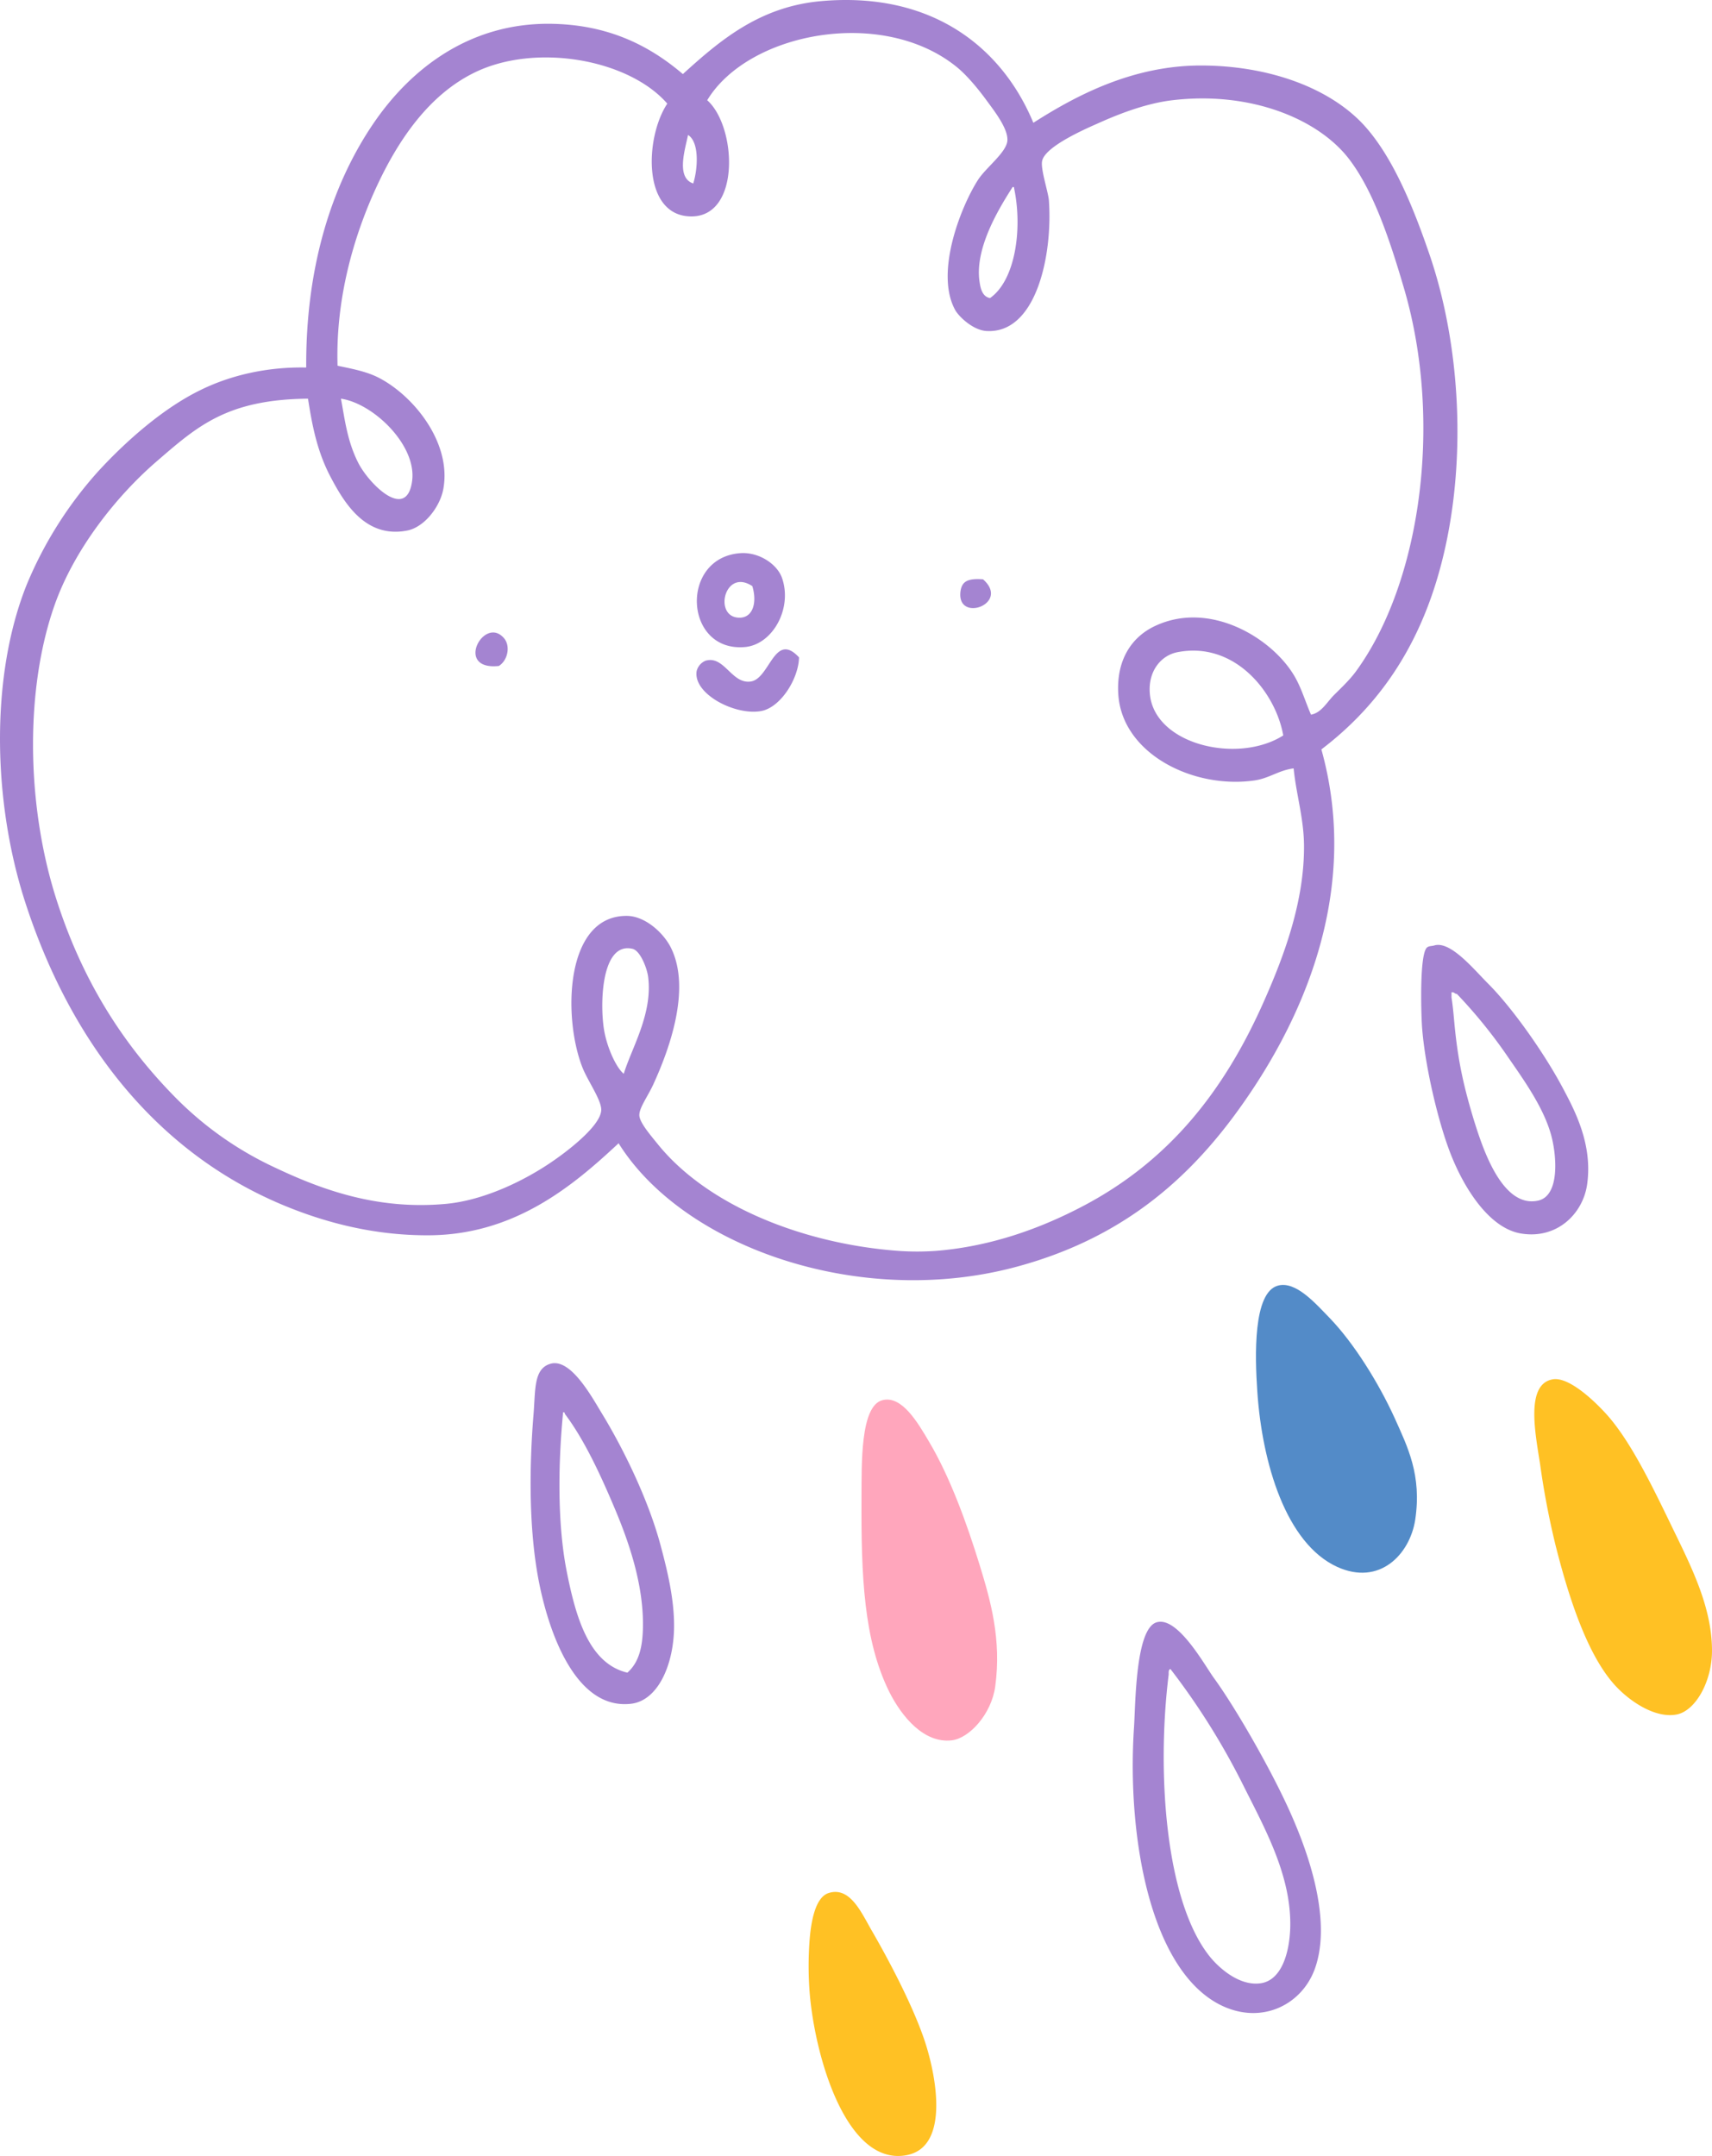 <svg xmlns="http://www.w3.org/2000/svg" width="857.7" height="1080" viewBox="-0.013 -0.014 857.715 1080.025" style=""><g><title>icons136_380324632</title><g fill-rule="evenodd" data-name="Layer 2"><path d="M640.3 644c9-2.4 18.9 9.1 26.1 16.5 11.8 12.3 24.1 31.9 32.2 49.6 6.6 14.7 13.8 28.8 10.4 51.3-2.7 17.2-17.8 33.2-39.1 23.5-25.6-11.7-37.6-51.9-40-87.9-1.2-17.5-2.2-49.7 10.4-53z" fill="#538bc8"></path><path d="M777.7 691c8.3-1.7 21.8 11.4 27.8 18.2 11.2 12.8 21.3 33.2 31.3 53.9s21.1 41.7 20.9 64.4c-.2 14.9-8.1 29.2-17.4 31.3-11.4 2.4-25.1-7.4-32.2-15.7-13.8-16-22.8-45.4-28.7-68.7a404.2 404.2 0 0 1-7.8-40.8c-2.3-15-7.5-40 6.1-42.6zM405.6 971.8a174.7 174.7 0 0 0 0 26.1c2.6 32.5 18.5 87.4 48.6 81.7 22-4.1 14.7-40.9 8.7-58.3s-17.5-39.2-26-53.9c-5.2-8.9-10.9-22.6-21.8-19.1-6.8 2.2-8.8 14.7-9.5 23.5z" fill="#ffc124"></path><path d="M442.1 701.4c9.7-2.5 17.7 11.2 23.4 20.9 10.4 17.5 18.8 40.6 25.3 61.7 5.5 17.9 11 37.3 7.8 60.8-1.9 13.9-13 26-21.8 27-13.8 1.6-24.9-11.6-31.3-24.3-12.8-25.9-14.1-57.9-13.9-97.4.1-16.2-.7-45.9 10.5-48.7z" fill="#ffa6bc"></path><path d="M517.7 61.5c21.9-14 50.2-28.8 84.3-28.7s64.7 11.4 81.8 30.4c13.6 15.2 23.6 38.7 32.1 63.5 17 49 19.6 113.2 3.5 165.2-11.2 36.2-30.7 63.2-57.4 83.5 20.1 72.1-10.1 138.4-44.3 184.3-26.2 35.1-59.3 61.5-107.8 74.7-78.6 21.5-167.4-9.5-200-61.7-22.6 21.1-51.8 45.8-94.8 46.1-27.4.2-53.1-6.3-76.5-16.5-62.9-27.5-104.2-83-126-150.4-16.4-50.7-17.5-113.5.8-159.1a198.5 198.5 0 0 1 35.7-56.6c14.4-15.7 33-31.9 51.3-40.8 15.2-7.5 33.6-11.7 53-11.3-.3-48.3 11.8-90.3 33.9-122.6 19.2-28 48.6-49.8 87.8-49.6 29.3.2 50.1 10.8 67 25.2C360.4 20.5 380.2 3.5 410.8.6c56.2-5.2 91.3 23.3 106.9 60.9zm150.4 286.9c3.8-3.8 8.1-7.8 11.3-12.2 32.1-44.1 43.5-123.7 24.4-190.4-7.4-25.4-15.6-50-27.9-66.1-15.2-19.9-49-34.2-88.6-29.5-11.8 1.4-24.6 5.9-36.6 11.3-6.1 2.7-27.1 11.7-28.6 19.1-.9 4 3.2 16 3.4 20 1.9 27.1-6.3 66.7-31.3 65.2-6.7-.4-13.7-7.1-15.6-10.4-10.4-18.7 2.8-51.9 11.3-65.2 4-6.3 14.6-14 14.8-20s-6.4-14.4-10.5-20-9.5-12.2-14.7-16.5C442.2 3.2 374.8 16.2 354.3 50.2c14.7 13 16.9 58.2-7.9 58.2S323 68.9 334.3 51.9c-19.4-22.3-66-30.5-96.5-15.6-22.6 11-38.2 33.3-49.6 58.2s-20.1 55.9-19.1 88.7c6.6 1.4 14.5 2.8 20.8 6.1 17.5 9.1 36.4 32.6 32.2 55.6-1.6 8.9-9.5 19.3-18.3 20.9-20.7 3.9-31.3-13.8-38.2-26.9s-9.3-26.4-11.3-39.2c-40.6.4-55.4 13.8-75.7 31.3s-41.4 44.1-51.3 72.2c-14.6 41.5-14.1 98 0 144.3 12.7 41.4 33.3 75 61.8 103.5a171.1 171.1 0 0 0 48.7 33.9c24 11.4 51.6 21.2 85.2 18.2 19.6-1.7 40.9-12.1 55.6-22.6 6.4-4.5 22.2-16.6 22.6-24.3.3-5-6.9-14.9-9.5-21.7-9.7-24.8-8.8-76.2 22.6-75.7 8.9.2 17.9 8.3 21.7 15.7 10.6 20.9-1 51.9-8.7 68.7-2.8 6.1-7.2 11.9-7 15.6s5.9 10.2 9.6 14.8c25.2 30.8 73 49.5 120 53a134.9 134.9 0 0 0 19.1 0c27.4-2.2 52.3-11.2 73.9-22.6 42.6-22.5 70.3-57.1 90.4-102.6 10.3-23.2 20.1-50 20-77.4 0-13.8-3.9-25.9-5.2-39.1-7.7 1-12.3 5.1-20 6.1-30.5 4.2-65.5-13.4-67.8-42.6-1.3-17.4 6.4-29.2 18.3-34.8 27.3-12.9 58.1 5.7 69.5 24.4 3.8 6.2 5.7 13.1 8.7 20 5.1-.9 7.8-6 11.3-9.6zM347.3 91.9c2.2-6.9 3.3-20.6-2.6-24.3-1.5 7.3-6.1 21.4 2.6 24.3zm143.5 49.6c.4 2.6 1.2 7.1 5.2 7.8 12.7-8.9 16.3-34.6 12.1-54.8 0-.5-.1-1-.8-.8-6.5 10.2-19.3 30.7-16.5 47.8zm-311.3 90.4c5.3 10.4 24.4 29.7 27 8.7 2.1-17.7-19.4-38.5-35.7-40.9 1.9 10.1 3.1 21.2 8.7 32.2zm410.4 94.8c-8.2 1.6-14.5 9.3-13.9 20 1.4 26.2 44 36.3 66.9 21.7-3.8-21.5-24.2-47.3-53-41.7zM324.7 489.3c-.5-4-3.8-13-7.8-14-16.5-3.9-16.5 30.9-13.9 42.6 1.8 8.4 6 17.2 9.5 20 3.8-12.7 14.6-30 12.2-48.6zm46.1-212.2c9.1-.7 18.3 5.2 20.9 12.2 5.5 15.3-4.5 33.4-18.3 34.8-30.7 2.9-33.1-44.7-2.6-47zm-1.8 32.2c7.8 1.2 10.6-6.8 7.9-15.7-13.5-8.9-19.2 13.9-7.9 15.7zm112.2-13.1c-2.1 16.1 25.2 6.3 11.3-6-7.8-.6-10.6 1.1-11.3 6zm-228.7 23.5c-10-11.7-25.1 16.3-2.6 13.9 4.4-2.7 6-9.9 2.6-13.9zM376 341.4c-9.5 1.3-13.2-13.3-22.6-10.4a7.6 7.6 0 0 0-4.4 5.2c-1.8 11.4 19.2 22.3 32.2 20 9.9-1.7 18.9-16.3 19.1-26.9-12.4-13.4-14.6 10.9-24.3 12.1zm342.6 132.2c8.1-2.4 19.7 11.9 26.9 19.1 12.3 12.3 28.3 35.1 37.4 52.2 6 11.3 15.2 28.4 12.2 48.7-2.2 14.5-15.1 27.3-33.1 24.3-15.8-2.6-28.6-22.5-35.6-40.8-6.1-16-12.4-42.9-13.9-61.8-.4-4.1-1.7-38.1 2.6-40.8 1-.7 2.2-.5 3.5-.9zm8.6 26.1c.9 5.7 1.2 10.9 1.8 16.5 1.8 17 4.7 29.4 9.5 45.2 3.9 12.3 13.7 44.2 32.2 40 11.2-2.6 9.1-24 6.1-33.9-3.9-13.1-13-26-20.9-37.4a249.6 249.6 0 0 0-26-32.2c-1.2 0-1.3-1.1-2.7-.8zM276 683.1c9.8-2.5 19.9 15.6 25.2 24.4 10.8 17.6 23.4 43.2 29.6 66.1 3.5 13 6.9 27 6.9 40.8 0 19.1-7.9 37.6-21.7 39.1-29 3.2-42.5-39.7-46.9-66-4-23.9-4-52.3-1.8-79.2 1-12.3 0-22.9 8.7-25.2zm7.8 103.5c4.5 22.9 11 46.7 30.5 51.3 6-5.3 7.6-13.2 7.8-22.6.4-20.6-6.5-41.5-13.9-59.1S292.6 721 283 708.3c-.1-.5-.2-1-.9-.8-2.4 24.7-3 54.8 1.7 79.1zm295.6 26.1c10.5-3.3 24 21.3 28.7 27.8 11.3 15.5 30.7 49.3 40 71.3 6.2 14.5 19.8 49.7 10.5 74.8-6.8 18.2-27.4 28.1-47.9 17.4-34.6-18.2-46.1-84.1-42.6-138.3.8-11.1.6-49.7 11.3-53zm6.1 26.1c-6.1 49-1.7 114.1 20.9 141.7 4.8 5.8 14.8 14.5 25.2 13s14.4-15.1 14.8-27.8c.7-25.9-12.7-49.7-23.5-71.3a355.1 355.1 0 0 0-36.5-58.3c-1 .2-.9 1.4-.9 2.7z" fill="#a484d1"></path></g></g></svg>